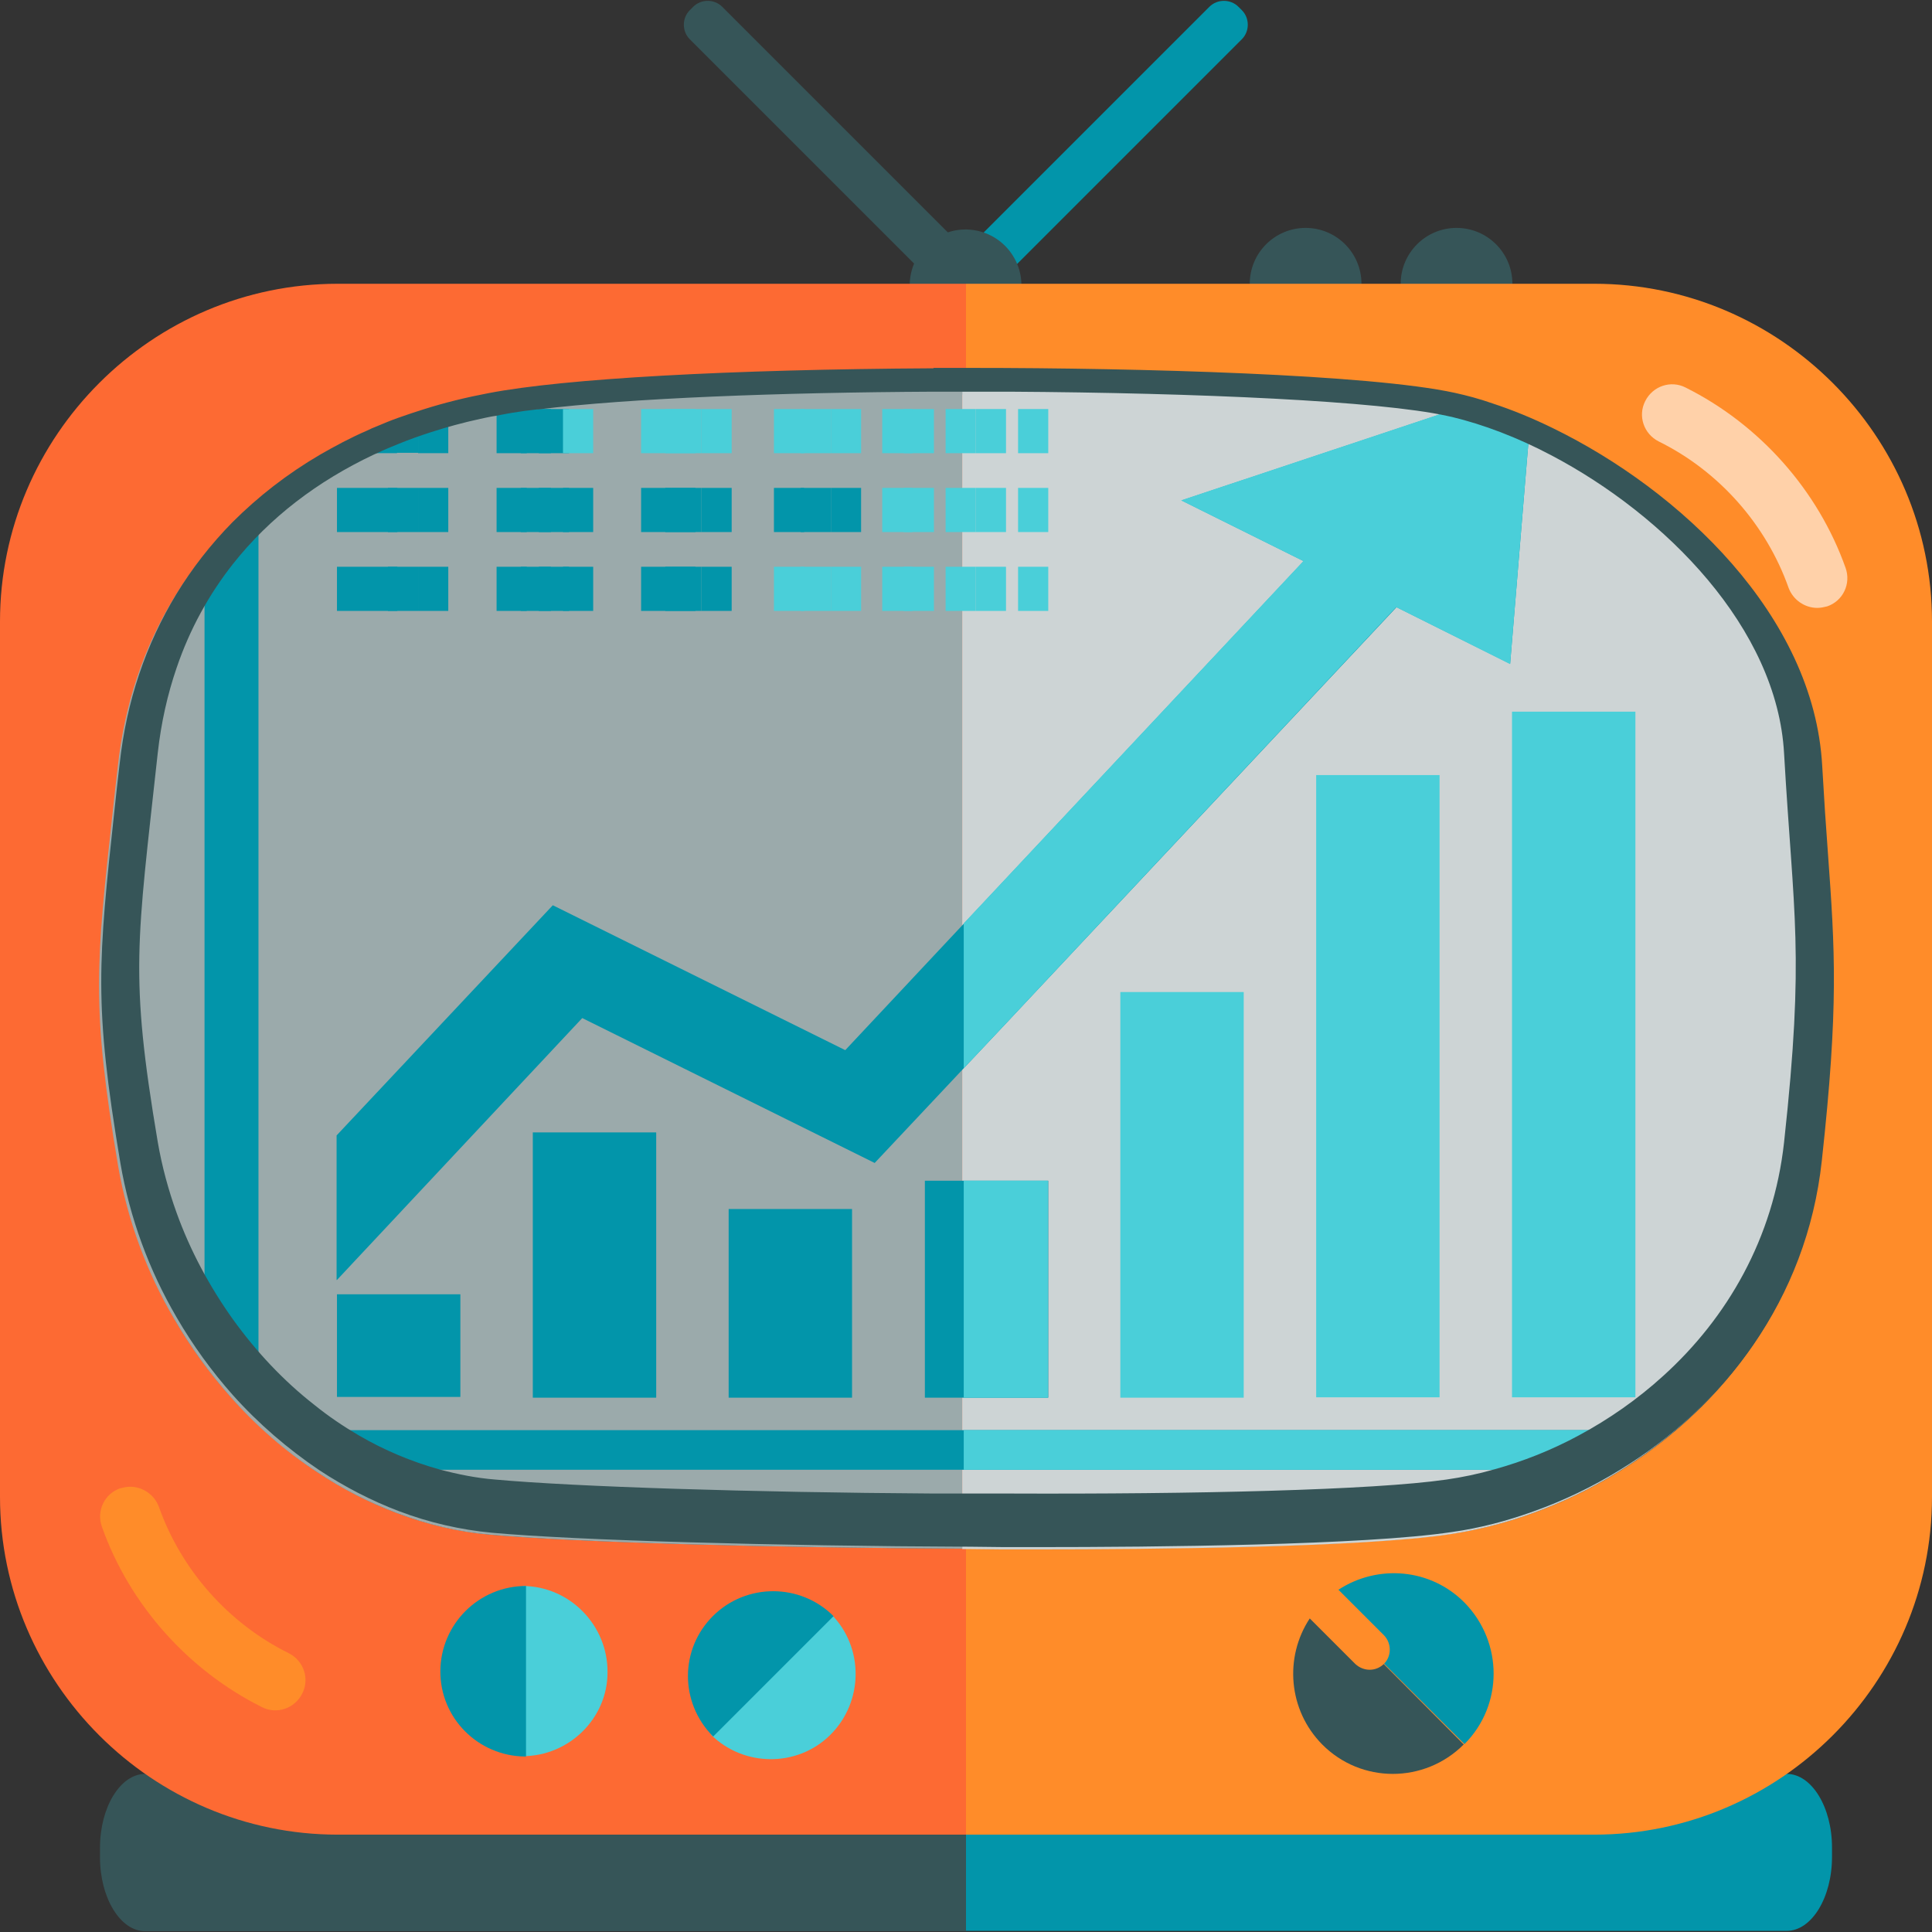 <?xml version="1.0" encoding="utf-8"?>
<!-- Generator: Adobe Illustrator 25.4.1, SVG Export Plug-In . SVG Version: 6.00 Build 0)  -->
<svg version="1.1" id="Layer_1" xmlns="http://www.w3.org/2000/svg" xmlns:xlink="http://www.w3.org/1999/xlink" x="0px" y="0px"
	 viewBox="0 0 512 512" style="enable-background:new 0 0 512 512;" xml:space="preserve">
<rect x="0" y="0" width="512" height="512" fill="#333333" stroke="none"/>
<style type="text/css">
	.st0{fill:#F0353D;}
	.st1{fill:#0295AA;}
	.st2{fill:#365558;}
	.st3{fill:#FD6A33;}
	.st4{fill:#FF8C29;}
	.st5{fill:#FFD1A9;}
	.st6{fill:#4ACFD9;}
	.st7{fill:#9BAAAB;}
	.st8{fill:#CDD4D5;}
	.st9{fill:#E6EAEA;}
	.st10{fill:#FFFFFF;}
	.st11{fill:#BCD643;}
	.st12{fill:none;}
</style>
<rect x="-641" y="-40.8" class="st0" width="128" height="128"/>
<path class="st1" d="M473.5,470.1H256v41.6h217.5c6.6,0,12-8.8,12-19.6v-2.5C485.5,478.9,480.1,470.1,473.5,470.1z"/>
<path class="st2" d="M38.5,470.1c-6.6,0-12,8.8-12,19.6v2.5c0,10.8,5.4,19.6,12,19.6H256v-41.6L38.5,470.1L38.5,470.1z"/>
<circle class="st2" cx="346" cy="75.2" r="14.8"/>
<circle class="st2" cx="386" cy="75.2" r="14.8"/>
<path class="st2" d="M260.3,78.4l-0.9,0.9c-2.1,2.1-5.6,2.1-7.7,0l-68.9-68.9c-2.1-2.1-2.1-5.6,0-7.7l0.9-0.9c2.1-2.1,5.6-2.1,7.7,0
	l68.9,68.9C262.4,72.8,262.4,76.3,260.3,78.4z"/>
<path class="st1" d="M251.6,78.4l0.9,0.9c2.1,2.1,5.6,2.1,7.7,0l68.9-68.9c2.1-2.1,2.1-5.6,0-7.7l-0.9-0.9c-2.1-2.1-5.6-2.1-7.7,0
	l-68.9,68.9C249.5,72.8,249.5,76.3,251.6,78.4z"/>
<ellipse transform="matrix(0.173 -0.985 0.985 0.173 137.031 314.683)" class="st2" cx="256" cy="75.7" rx="14.8" ry="14.8"/>
<rect x="-513" y="-40.8" class="st3" width="128" height="128"/>
<rect x="-385" y="-40.8" class="st4" width="128" height="128"/>
<rect x="-257" y="-40.8" class="st5" width="128" height="128"/>
<rect x="-641" y="87.2" class="st2" width="128" height="128"/>
<rect x="-513" y="87.2" class="st1" width="128" height="128"/>
<rect x="-385" y="87.2" class="st6" width="128" height="128"/>
<rect x="-641" y="215.2" class="st7" width="128" height="128"/>
<rect x="-513" y="215.2" class="st8" width="128" height="128"/>
<rect x="-385" y="215.2" class="st9" width="128" height="128"/>
<rect x="-257" y="215.2" class="st10" width="128" height="128"/>
<rect x="-641" y="343.2" class="st11" width="128" height="128"/>
<path class="st4" d="M422.5,75.2H256v411h166.5c49.2,0,89.5-40.3,89.5-89.5v-232C512,115.5,471.7,75.2,422.5,75.2z"/>
<path class="st3" d="M89.5,75.2C40.3,75.2,0,115.5,0,164.7v232c0,49.2,40.3,89.5,89.5,89.5H256v-411L89.5,75.2L89.5,75.2z"/>
<path class="st2" d="M359.2,441l-12.1-12.1c-6.8,10.3-5.7,24.3,3.3,33.4c10.3,10.4,27.1,10.4,37.5,0l0,0L366.7,441
	C364.6,443,361.4,443,359.2,441z"/>
<path class="st1" d="M388.1,424.7c-9-9.1-23-10.2-33.4-3.4l12.1,12.1c2,2.1,2,5.5,0,7.5l0,0l21.3,21.3
	C398.4,451.9,398.4,435.2,388.1,424.7z"/>
<path class="st6" d="M161,443.2c0.1-12.5-10-22.8-22.4-22.9h-0.1v45.1C150.8,465.4,161,455.4,161,443.2z"/>
<path class="st1" d="M116.7,442.8c-0.1,12.5,10,22.6,22.5,22.7c0.1,0,0.1,0,0.2,0v-45.2C126.9,420.3,116.8,430.4,116.7,442.8z"/>
<path class="st6" d="M220,459.8c8.9-8.8,9-23.2,0.3-32l0,0l-31.9,31.9C197.1,468.3,211.3,468.4,220,459.8z"/>
<path class="st1" d="M189,428.2c-8.9,8.8-8.9,23-0.1,31.9l0.1,0.1l31.9-31.9C212.1,419.5,197.8,419.5,189,428.2z"/>
<path class="st5" d="M481.6,161.1c-3.3,0-6.4-2.1-7.6-5.3c-5.9-16.7-18.4-30.9-34.4-38.8c-4-2-5.6-6.8-3.6-10.7
	c2-4,6.8-5.6,10.7-3.6c19.6,9.8,35.1,27.2,42.4,47.8c1.5,4.2-0.7,8.8-4.9,10.2C483.4,160.9,482.5,161.1,481.6,161.1z"/>
<path class="st4" d="M34.5,394c3.3,0,6.4,2.1,7.6,5.3c5.9,16.7,18.4,30.9,34.4,38.8c4,2,5.6,6.8,3.6,10.7c-2,4-6.8,5.6-10.7,3.6
	c-19.6-9.8-35.1-27.2-42.4-47.8c-1.5-4.2,0.7-8.8,4.9-10.2C32.7,394.2,33.6,394,34.5,394z"/>
<path class="st2" d="M484,226.5c-0.5-6.6-1-14.1-1.5-22.9c-2.8-50.6-59.4-90.5-97.4-98.7C362.6,100,302,98.3,257,98.3h-10v0.1
	c-54.2,0.3-97.8,2.7-118,6.6c-55.6,10.6-92.1,47.3-97.6,98.2c-0.5,4.1-0.9,8-1.3,11.6c-4.5,40.9-5.7,51.9,1.4,94.1
	c8.7,51.5,51.1,93.6,98.5,97.8c22.3,2,74.5,3.5,126.9,3.7l8.9,0.1h1.1c2.6,0,5.1,0,7.7,0c31,0,86.6-0.5,109.8-4
	c44.1-6.4,91.9-42.3,98-98.3C486.9,267.2,485.9,252.7,484,226.5z M472.4,303.5c-5.5,50.5-48.5,83.5-89.5,89.5
	c-19.4,2.8-66.7,3.9-116,3.7c-3.3,0-6.7,0-10,0c-3.3,0-6.6,0-9.9,0c-48.4-0.3-95.2-1.8-116.1-3.7c-45-4-82-45-89.5-89.5
	s-5.5-52.5,0-103S83.9,120,130.9,111c21.4-4.1,68.2-6.1,116.1-6.4c3.3,0,6.6,0,9.9,0s6.7,0,10,0c50.3,0.3,98.3,2.5,116,6.4
	c36.9,8,87.1,46,89.5,89.5C474.9,244,477.9,253,472.4,303.5z"/>
<path class="st2" d="M366.1,394.4c-8.4,0.6-18.4,1-29.5,1.3 M366.1,394.4c-8.4,0.6-18.4,1-29.5,1.3 M366.1,394.4
	c-8.4,0.6-18.4,1-29.5,1.3 M366.1,394.4c-8.4,0.6-18.4,1-29.5,1.3 M305.4,98.8v6.2c2.3,0.1,4.6,0.1,6.9,0.2V99
	C310,98.9,307.7,98.8,305.4,98.8z M366.1,394.4c-8.4,0.6-18.4,1-29.5,1.3 M366.1,394.4c-8.4,0.6-18.4,1-29.5,1.3 M366.1,394.4
	c-8.4,0.6-18.4,1-29.5,1.3 M366.1,394.4c-8.4,0.6-18.4,1-29.5,1.3"/>
<path class="st7" d="M255,98.3v312.1c-51.8-0.2-103.1-1.7-125.2-3.7c-8.4-0.7-16.6-2.7-24.6-5.7c-7.4-2.8-14.5-6.4-21.2-10.9
	c-8.4-5.5-16.1-12.2-22.9-19.9c-5.6-6.3-10.6-13.2-14.9-20.6C39,337.4,33.8,323.5,31.3,309c-7.1-42.2-5.9-53.2-1.4-94.1
	c0.4-3.6,0.8-7.5,1.3-11.6c1.8-16.7,6.9-31.8,15-45c4.2-6.9,9.2-13.3,14.9-19.1c6.7-6.8,14.5-12.8,23.2-17.8c4-2.3,8.1-4.5,12.5-6.4
	c0.8-0.4,1.6-0.7,2.5-1.1c1.9-0.8,3.8-1.6,5.8-2.3c2.2-0.8,4.5-1.6,6.8-2.3c5.4-1.7,11-3.1,16.9-4.2c20.2-3.9,63.8-6.3,118-6.6v-0.1
	L255,98.3L255,98.3z"/>
<path class="st8" d="M482.2,308.2c-4,37-26.3,65.2-53.6,82c-7.3,4.5-14.9,8.1-22.7,10.9c-7.2,2.6-14.5,4.4-21.7,5.5
	c-23.2,3.5-78.8,4-109.8,4c-2.6,0-5.1,0-7.7,0h-1.1l-8.9-0.1c-0.6,0-1.1,0-1.7,0V98.3h1.8c45,0,105.6,1.7,128.1,6.6
	c3.2,0.7,6.6,1.6,10,2.8l0,0l0,0c5.2,1.7,10.6,3.9,16.1,6.6c33.6,16.3,69.1,49.5,71.3,89.4c0.5,8.8,1,16.3,1.5,22.9
	C485.7,252.8,486.7,267.2,482.2,308.2z"/>
<g>
	<path class="st1" d="M68.5,137.2v222.6c-5.4-6.1-10.2-12.7-14.3-19.8V155.6C58.2,149,63,142.8,68.5,137.2z"/>
	<path class="st1" d="M405.4,113.4l-0.6,6.8l-4.6,55.7l-30.1-15L266.8,271l-11.4,12.1l-23.6,25.1l-77.5-38.4l-65,69.4h-0.1v-38.3
		l57.3-61l77.5,38.4l31.4-33.5l90.1-96.1l0,0l-32.4-16.1h0.1l66.4-22.1l10.4-3.5C395,108.6,400.2,110.8,405.4,113.4z"/>
	<path class="st1" d="M422.3,379c-7,4.3-14.3,7.8-21.9,10.5H111c-7.1-2.7-14-6.2-20.4-10.5H422.3z"/>
	<rect x="400.7" y="188.6" class="st6" width="32.7" height="181.7"/>
	<rect x="348.8" y="205.4" class="st6" width="32.7" height="164.9"/>
	<rect x="296.9" y="262.9" class="st6" width="32.7" height="107.5"/>
	<rect x="245.1" y="312.9" class="st1" width="32.7" height="57.5"/>
	<rect x="255.4" y="312.9" class="st6" width="22.3" height="57.5"/>
	<rect x="193.1" y="320.4" class="st1" width="32.7" height="50"/>
	<rect x="141.2" y="300.1" class="st1" width="32.7" height="70.3"/>
	<rect x="89.3" y="343" class="st1" width="32.7" height="27.2"/>
	<path class="st1" d="M105.2,112.9v7.2H90.8c3.9-2.2,7.9-4.3,12-6.2C103.6,113.5,104.4,113.2,105.2,112.9z"/>
	<rect x="89.3" y="129.3" class="st1" width="16" height="11.7"/>
	<rect x="89.3" y="150.2" class="st1" width="16" height="11.7"/>
	<path class="st1" d="M110.8,110.7v9.3h-8v-6.2c0.8-0.4,1.6-0.7,2.4-1.1C107.1,112.1,108.9,111.3,110.8,110.7z"/>
	<rect x="102.8" y="129.3" class="st1" width="8" height="11.7"/>
	<rect x="102.8" y="150.2" class="st1" width="8" height="11.7"/>
	<path class="st1" d="M118.8,108.4v11.7h-8v-9.3c2.1-0.8,4.3-1.5,6.6-2.2L118.8,108.4L118.8,108.4z"/>
	<rect x="110.8" y="129.3" class="st1" width="8" height="11.7"/>
	<rect x="110.8" y="150.2" class="st1" width="8" height="11.7"/>
	<rect x="131.6" y="108.4" class="st1" width="8" height="11.7"/>
	<rect x="131.6" y="129.3" class="st1" width="8" height="11.7"/>
	<rect x="131.6" y="150.2" class="st1" width="8" height="11.7"/>
	<rect x="138" y="108.4" class="st1" width="8" height="11.7"/>
	<rect x="138" y="129.3" class="st1" width="8" height="11.7"/>
	<rect x="138" y="150.2" class="st1" width="8" height="11.7"/>
	<rect x="142.8" y="108.4" class="st1" width="8" height="11.7"/>
	<rect x="142.8" y="129.3" class="st1" width="8" height="11.7"/>
	<rect x="142.8" y="150.2" class="st1" width="8" height="11.7"/>
	<rect x="149.2" y="108.4" class="st6" width="8" height="11.7"/>
	<rect x="149.2" y="129.3" class="st1" width="8" height="11.7"/>
	<rect x="149.2" y="150.2" class="st1" width="8" height="11.7"/>
	<rect x="169.9" y="108.4" class="st6" width="8" height="11.7"/>
	<rect x="169.9" y="129.3" class="st1" width="8" height="11.7"/>
	<rect x="169.9" y="150.2" class="st1" width="8" height="11.7"/>
	<rect x="176.3" y="108.4" class="st6" width="8" height="11.7"/>
	<rect x="176.3" y="129.3" class="st1" width="8" height="11.7"/>
	<rect x="176.3" y="150.2" class="st1" width="8" height="11.7"/>
	<rect x="177.9" y="108.4" class="st6" width="8" height="11.7"/>
	<rect x="177.9" y="129.3" class="st1" width="8" height="11.7"/>
	<rect x="177.9" y="150.2" class="st1" width="8" height="11.7"/>
	<rect x="185.9" y="108.4" class="st6" width="8" height="11.7"/>
	<rect x="185.9" y="129.3" class="st1" width="8" height="11.7"/>
	<rect x="185.9" y="150.2" class="st1" width="8" height="11.7"/>
	<rect x="205.1" y="108.4" class="st6" width="8" height="11.7"/>
	<rect x="205.1" y="129.3" class="st1" width="8" height="11.7"/>
	<rect x="205.1" y="150.2" class="st6" width="8" height="11.7"/>
	<rect x="212.2" y="108.4" class="st6" width="8" height="11.7"/>
	<rect x="212.2" y="129.3" class="st1" width="8" height="11.7"/>
	<rect x="212.2" y="150.2" class="st6" width="8" height="11.7"/>
	<rect x="220.2" y="108.4" class="st6" width="8" height="11.7"/>
	<rect x="220.2" y="129.3" class="st1" width="8" height="11.7"/>
	<rect x="220.2" y="150.2" class="st6" width="8" height="11.7"/>
	<rect x="233.8" y="108.4" class="st6" width="8" height="11.7"/>
	<rect x="233.8" y="129.3" class="st6" width="8" height="11.7"/>
	<rect x="233.8" y="150.2" class="st6" width="8" height="11.7"/>
	<rect x="239.5" y="108.4" class="st6" width="8" height="11.7"/>
	<rect x="239.5" y="129.3" class="st6" width="8" height="11.7"/>
	<rect x="239.5" y="150.2" class="st6" width="8" height="11.7"/>
	<rect x="250.6" y="108.4" class="st6" width="8" height="11.7"/>
	<rect x="250.6" y="129.3" class="st6" width="8" height="11.7"/>
	<rect x="250.6" y="150.2" class="st6" width="8" height="11.7"/>
	<rect x="258.6" y="108.4" class="st6" width="8" height="11.7"/>
	<rect x="258.6" y="129.3" class="st6" width="8" height="11.7"/>
	<rect x="258.6" y="150.2" class="st6" width="8" height="11.7"/>
	<rect x="269.8" y="108.4" class="st6" width="8" height="11.7"/>
	<rect x="269.8" y="129.3" class="st6" width="8" height="11.7"/>
	<rect x="269.8" y="150.2" class="st6" width="8" height="11.7"/>
	<path class="st6" d="M422.3,379c-7,4.3-14.3,7.8-21.9,10.5H255.4V379H422.3z"/>
	<path class="st6" d="M405.4,113.4l-0.6,6.8l-4.6,55.8L370,160.9L266.8,271l-11.4,12.1v-38.4l90-96l0,0l-32.4-16.1H313l66.4-22.1
		l10.4-3.5l0,0l0,0C395,108.6,400.2,110.8,405.4,113.4z"/>
</g>
<path class="st2" d="M99.9,113.1v7c1.9-0.9,3.8-1.7,5.8-2.5v-6.8C103.7,111.5,101.8,112.3,99.9,113.1z M484.4,225.8
	c-0.5-6.6-1-14.1-1.5-22.9c-2.2-39.8-37.7-73-71.3-89.4c-5.5-2.7-10.9-4.9-16.1-6.6l0,0l0,0c-3.4-1.2-6.8-2.1-10-2.8
	c-22.5-4.9-83.1-6.6-128.1-6.6h-10v0.1c-54.1,0.3-97.8,2.7-118,6.6c-5.8,1.1-11.5,2.5-16.9,4.2c-2.3,0.7-4.6,1.5-6.9,2.3
	c-2,0.7-3.9,1.5-5.8,2.3c-0.8,0.3-1.7,0.7-2.5,1.1c-4.4,1.9-8.5,4.1-12.5,6.4c-8.7,5.1-16.4,11.1-23.2,17.9
	c-5.7,5.8-10.7,12.2-14.9,19.1c-8,13.2-13.2,28.3-15,45c-0.5,4.1-0.9,8-1.3,11.6C26,255,24.8,266,31.9,308.2
	c2.5,14.6,7.6,28.4,14.9,40.9c4.3,7.4,9.3,14.3,14.9,20.6c6.8,7.6,14.6,14.3,22.9,19.9c6.7,4.4,13.8,8.1,21.2,10.9
	c7.9,3,16.2,4.9,24.6,5.7c22.3,2,74.5,3.5,126.9,3.7l8.8,0.1h1.2c2.6,0,5.1,0,7.7,0c31,0,86.6-0.5,109.8-4c7.2-1,14.5-2.9,21.7-5.5
	c7.8-2.8,15.4-6.4,22.7-10.9c27.4-16.7,49.6-45,53.6-82C487.3,266.5,486.3,252,484.4,225.8z M472.8,302.7
	c-2.8,25.5-15.1,46.6-32,61.9c-6.8,6.2-14.4,11.5-22.4,15.8c-7.2,3.9-14.8,6.9-22.4,9c-4.2,1.2-8.5,2.1-12.7,2.7
	c-19.4,2.8-66.7,3.9-116,3.7c-3.3,0-6.7,0-10,0c-0.5,0-1,0-1.5,0c-2.8,0-5.6,0-8.4,0c-48.4-0.3-95.2-1.8-116.1-3.7
	c-5.1-0.4-10-1.4-14.9-2.7c-7.5-2.1-14.6-5.1-21.3-9c-4.1-2.4-8.1-5.1-11.8-8.1c-8.2-6.4-15.4-14.1-21.6-22.7
	c-6.2-8.7-11.3-18.2-14.9-28.2c-2.2-6.1-3.9-12.4-5-18.8c-7.5-44.5-5.5-52.5,0-103c0.9-8.1,2.6-15.6,5-22.6
	c3.5-10.3,8.6-19.5,14.9-27.5c9.8-12.4,22.5-22,37.3-29c0.3-0.1,0.6-0.3,0.9-0.4c1.9-0.9,3.8-1.7,5.8-2.5c2.7-1.1,5.5-2.1,8.3-3
	c4.3-1.4,8.7-2.6,13.3-3.6c1.4-0.3,2.7-0.6,4.1-0.8c0.8-0.2,1.7-0.3,2.6-0.5c0.5-0.1,1.1-0.2,1.7-0.3c1.1-0.2,2.2-0.3,3.3-0.5
	c1.1-0.1,2.2-0.3,3.3-0.4c0.1,0,0.3,0,0.4,0c24.2-3,64.1-4.5,104.8-4.7c3.3,0,6.6,0,9.9,0s6.7,0,10,0c50.3,0.3,98.3,2.5,116,6.4
	c0.5,0.1,1,0.2,1.4,0.3l0,0c8.3,2,17.3,5.4,26.2,10.1c30.3,15.9,60,45.9,61.8,79.1C475.3,243.2,478.3,252.2,472.8,302.7z
	 M99.9,113.1v7c1.9-0.9,3.8-1.7,5.8-2.5v-6.8C103.7,111.5,101.8,112.3,99.9,113.1z M95.1,380.5c-4.1-2.4-8.1-5.1-11.8-8.1
	c-8.2-6.4-15.4-14.1-21.6-22.7v19.9c6.8,7.6,14.6,14.3,22.9,19.9h31.8C109,387.4,101.8,384.4,95.1,380.5z"/>
<line class="st12" x1="255" y1="471.2" x2="255" y2="410.4"/>
<line class="st12" x1="255" y1="98.3" x2="255" y2="46.3"/>
</svg>
